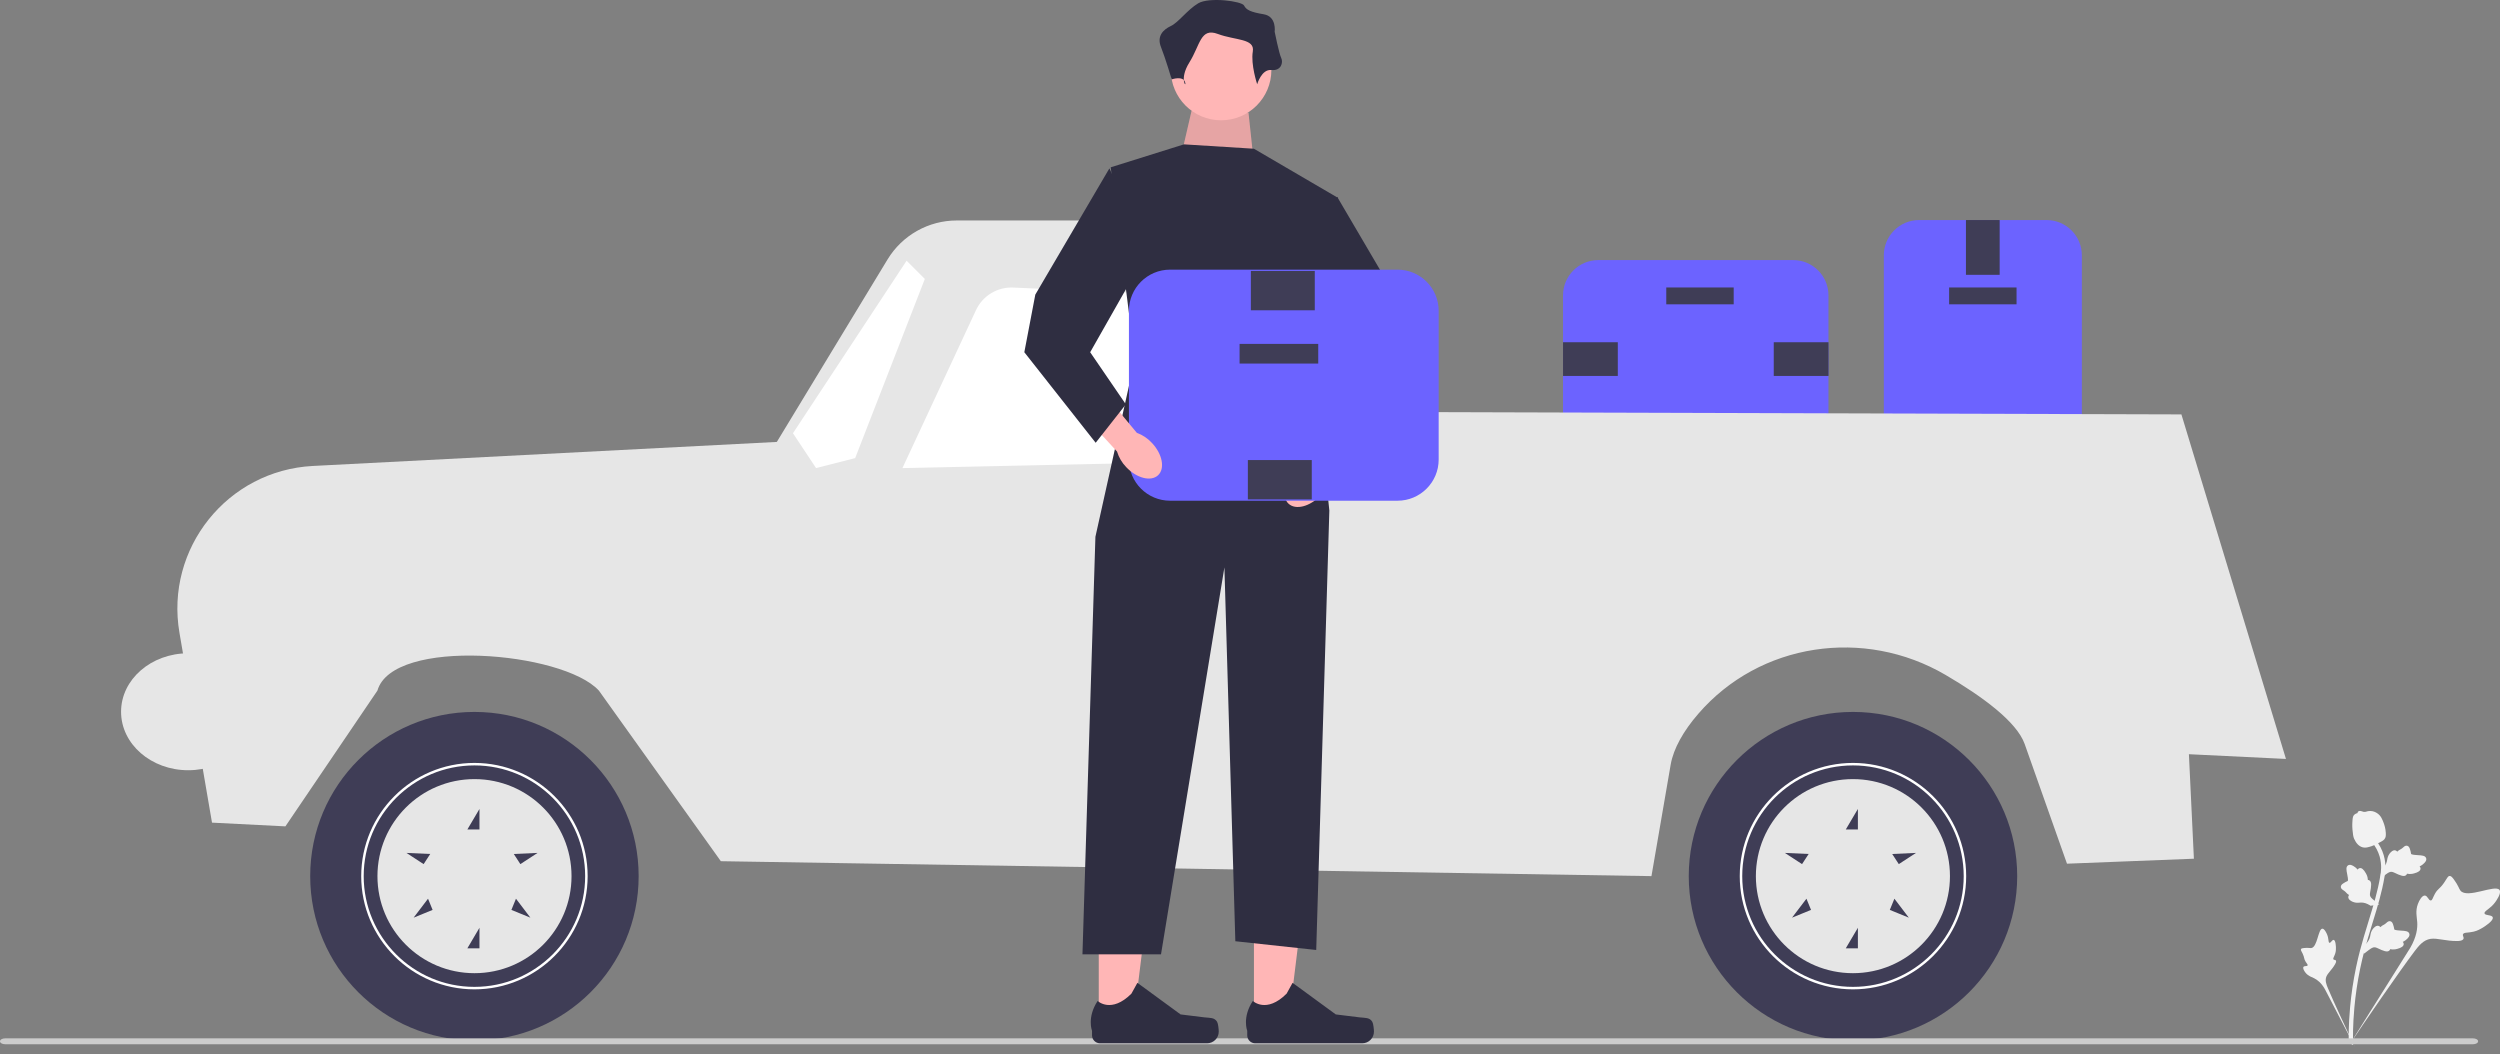<svg width="332" height="140" viewBox="0 0 332 140" fill="none" xmlns="http://www.w3.org/2000/svg">
<rect x="0" y="0" width="332" height="140" fill="#808080" stroke="none"/>
<g clip-path="url(#clip0_1267_881)">
<path d="M250.172 59.792V33.904C250.172 31.323 252.272 29.223 254.853 29.223H271.788C274.37 29.223 276.47 31.323 276.47 33.904V59.792C276.47 62.373 274.37 64.473 271.788 64.473H254.853C252.272 64.473 250.172 62.373 250.172 59.792Z" fill="#6C63FF"/>
<path d="M258.844 40.414H267.797V38.176H258.844V40.414Z" fill="#3F3D56"/>
<path d="M261.078 36.496H265.555V29.222H261.078V36.496Z" fill="#3F3D56"/>
<path d="M261.078 64.473H265.555V57.199H261.078V64.473Z" fill="#3F3D56"/>
<path d="M238.139 60.837H212.251C209.67 60.837 207.57 58.737 207.57 56.156V39.22C207.57 36.639 209.67 34.539 212.251 34.539H238.139C240.721 34.539 242.82 36.639 242.82 39.22V56.156C242.82 58.737 240.721 60.837 238.139 60.837Z" fill="#6C63FF"/>
<path d="M230.234 38.176H221.281V40.414H230.234V38.176Z" fill="#3F3D56"/>
<path d="M214.844 49.925V45.449H207.57V49.925H214.844Z" fill="#3F3D56"/>
<path d="M242.828 49.925V45.449H235.554V49.925H242.828Z" fill="#3F3D56"/>
<path d="M28.154 109.246L23.832 84.036C21.911 72.833 30.203 62.467 41.553 61.879L103.163 58.688L117.867 34.454C119.817 31.241 123.302 29.279 127.06 29.279H171.329C174.808 29.279 177.749 31.86 178.2 35.31L179.324 54.701L289.691 55.032L303.575 100.787L290.688 100.159L291.349 114.037L274.496 114.698L268.879 98.813C267.821 95.822 263.185 92.449 258.367 89.628C247.566 83.302 233.689 85.332 225.515 94.812C223.587 97.048 222.239 99.378 221.862 101.563L219.313 116.35L95.728 114.368L79.531 91.711C74.746 86.503 52.157 84.59 50.122 91.711L37.901 109.741L28.154 109.246Z" fill="#E6E6E6"/>
<path d="M162.469 44.028L166.105 61.169L119.844 62.16L129.614 41.182C130.501 39.279 132.446 38.097 134.544 38.188L156.712 39.152C159.518 39.274 161.886 41.28 162.469 44.028Z" fill="white"/>
<path d="M113.566 60.837L122.818 37.045L120.396 34.623L105.305 57.533L108.371 62.159L113.566 60.837Z" fill="white"/>
<path d="M246.075 138.161C258.119 138.161 267.884 128.397 267.884 116.352C267.884 104.307 258.119 94.543 246.075 94.543C234.03 94.543 224.266 104.307 224.266 116.352C224.266 128.397 234.03 138.161 246.075 138.161Z" fill="#3F3D56"/>
<path d="M231.039 116.351C231.039 108.061 237.784 101.316 246.074 101.316C254.364 101.316 261.109 108.061 261.109 116.351C261.109 124.642 254.364 131.386 246.074 131.386C237.784 131.386 231.039 124.642 231.039 116.351ZM231.37 116.351C231.37 124.459 237.966 131.056 246.074 131.056C254.182 131.056 260.779 124.459 260.779 116.351C260.779 108.243 254.182 101.647 246.074 101.647C237.966 101.647 231.37 108.243 231.37 116.351Z" fill="white"/>
<path d="M233.18 116.352C233.18 123.469 238.949 129.239 246.067 129.239C253.184 129.239 258.954 123.469 258.954 116.352C258.954 109.235 253.184 103.465 246.067 103.465C238.949 103.465 233.18 109.235 233.18 116.352ZM254.444 113.266L252.161 114.754L251.283 113.408L254.444 113.266ZM250.968 120.835L251.576 119.347L253.49 121.866L250.968 120.835ZM245.121 125.935L246.728 123.209V125.935H245.121ZM245.121 110.156L246.728 107.43V110.156H245.121ZM237.982 121.866L239.897 119.347L240.505 120.835L237.982 121.866ZM237.029 113.266L240.189 113.408L239.312 114.754L237.029 113.266Z" fill="#E6E6E6"/>
<path d="M63.004 138.161C75.049 138.161 84.813 128.397 84.813 116.352C84.813 104.307 75.049 94.543 63.004 94.543C50.959 94.543 41.195 104.307 41.195 116.352C41.195 128.397 50.959 138.161 63.004 138.161Z" fill="#3F3D56"/>
<path d="M47.969 116.351C47.969 108.061 54.713 101.316 63.004 101.316C71.294 101.316 78.039 108.061 78.039 116.351C78.039 124.642 71.294 131.386 63.004 131.386C54.713 131.386 47.969 124.642 47.969 116.351ZM48.299 116.351C48.299 124.459 54.896 131.056 63.004 131.056C71.112 131.056 77.708 124.459 77.708 116.351C77.708 108.243 71.112 101.647 63.004 101.647C54.896 101.647 48.299 108.243 48.299 116.351Z" fill="white"/>
<path d="M50.125 116.352C50.125 123.469 55.895 129.239 63.012 129.239C70.129 129.239 75.899 123.469 75.899 116.352C75.899 109.235 70.129 103.465 63.012 103.465C55.895 103.465 50.125 109.235 50.125 116.352ZM71.389 113.266L69.106 114.754L68.229 113.408L71.389 113.266ZM67.913 120.835L68.521 119.347L70.436 121.866L67.913 120.835ZM62.066 125.935L63.673 123.209V125.935H62.066ZM62.066 110.156L63.673 107.43V110.156H62.066ZM54.928 121.866L56.842 119.347L57.45 120.835L54.928 121.866ZM53.974 113.266L57.135 113.408L56.258 114.754L53.974 113.266Z" fill="#E6E6E6"/>
<path d="M154.045 69.924H166.602V67.28H154.045V69.924Z" fill="#3F3D56"/>
<path d="M331.035 121.818C330.918 121.46 330.031 121.618 329.946 121.297C329.861 120.978 330.712 120.711 331.365 119.811C331.483 119.649 332.224 118.627 331.94 118.197C331.401 117.382 327.648 119.411 326.747 118.272C326.55 118.023 326.468 117.593 325.879 116.795C325.645 116.477 325.495 116.324 325.315 116.328C325.061 116.335 324.969 116.653 324.569 117.231C323.968 118.097 323.752 117.988 323.356 118.698C323.062 119.224 323.027 119.561 322.816 119.581C322.516 119.609 322.392 118.953 322.026 118.928C321.652 118.902 321.278 119.55 321.093 120.056C320.745 121.006 320.96 121.732 321.008 122.456C321.06 123.242 320.938 124.394 320.083 125.871L312.023 138.713C313.754 136.095 318.668 128.956 320.648 126.338C321.219 125.582 321.833 124.823 322.778 124.68C323.689 124.543 324.796 124.993 326.341 124.967C326.522 124.964 327.024 124.949 327.146 124.682C327.247 124.462 326.997 124.271 327.088 124.064C327.21 123.786 327.761 123.905 328.511 123.721C329.04 123.591 329.4 123.376 329.709 123.192C329.802 123.136 331.191 122.295 331.035 121.818Z" fill="#F2F2F2"/>
<path d="M309.919 124.817C309.709 124.772 309.531 125.252 309.349 125.202C309.168 125.151 309.282 124.656 309.029 124.076C308.983 123.972 308.696 123.313 308.403 123.328C307.847 123.358 307.761 125.785 306.942 125.899C306.762 125.924 306.528 125.84 305.966 125.898C305.742 125.922 305.624 125.951 305.574 126.041C305.504 126.168 305.634 126.304 305.802 126.667C306.054 127.212 305.938 127.287 306.172 127.686C306.346 127.982 306.501 128.096 306.449 128.206C306.377 128.361 306.019 128.233 305.901 128.405C305.78 128.581 305.99 128.952 306.185 129.189C306.551 129.634 306.97 129.737 307.339 129.923C307.74 130.124 308.27 130.516 308.748 131.362L312.726 139.023C311.94 137.418 309.854 132.947 309.14 131.22C308.934 130.721 308.739 130.201 308.941 129.696C309.136 129.209 309.677 128.796 310.11 128.029C310.161 127.94 310.298 127.689 310.203 127.552C310.124 127.439 309.958 127.507 309.882 127.403C309.781 127.263 309.999 127.027 310.125 126.605C310.214 126.308 310.212 126.069 310.211 125.864C310.21 125.803 310.198 124.879 309.919 124.817Z" fill="#F2F2F2"/>
<path d="M313.883 126.687L314.008 125.533L314.085 125.461C314.439 125.125 314.661 124.77 314.744 124.405C314.758 124.346 314.768 124.288 314.778 124.228C314.82 123.99 314.871 123.695 315.1 123.389C315.227 123.218 315.565 122.832 315.913 122.967C316.007 123.002 316.071 123.063 316.115 123.128C316.126 123.117 316.137 123.106 316.15 123.094C316.3 122.947 316.405 122.894 316.507 122.842C316.585 122.802 316.665 122.762 316.801 122.653C316.861 122.605 316.909 122.562 316.949 122.526C317.071 122.417 317.228 122.289 317.442 122.34C317.669 122.402 317.747 122.618 317.798 122.762C317.891 123.017 317.919 123.193 317.938 123.31C317.945 123.352 317.952 123.4 317.958 123.416C318.008 123.541 318.632 123.574 318.866 123.587C319.394 123.616 319.851 123.64 319.96 124.002C320.039 124.26 319.875 124.542 319.458 124.862C319.329 124.961 319.199 125.03 319.086 125.081C319.155 125.147 319.211 125.236 319.214 125.358C319.222 125.646 318.926 125.867 318.335 126.017C318.189 126.054 317.991 126.104 317.733 126.091C317.611 126.085 317.505 126.066 317.414 126.049C317.4 126.101 317.375 126.155 317.331 126.206C317.199 126.356 316.987 126.394 316.699 126.31C316.381 126.221 316.129 126.1 315.907 125.994C315.714 125.902 315.547 125.823 315.407 125.802C315.146 125.765 314.903 125.926 314.612 126.14L313.883 126.687Z" fill="#F2F2F2"/>
<path d="M315.968 120.113L314.819 120.285L314.73 120.229C314.316 119.971 313.916 119.846 313.541 119.858C313.481 119.86 313.422 119.865 313.361 119.87C313.121 119.89 312.823 119.915 312.469 119.772C312.271 119.692 311.812 119.463 311.854 119.092C311.864 118.992 311.907 118.915 311.959 118.856C311.945 118.849 311.931 118.84 311.917 118.832C311.737 118.723 311.658 118.635 311.583 118.55C311.525 118.485 311.465 118.417 311.325 118.313C311.263 118.268 311.21 118.232 311.165 118.202C311.028 118.112 310.865 117.993 310.859 117.773C310.862 117.538 311.052 117.407 311.177 117.321C311.401 117.167 311.564 117.095 311.672 117.047C311.712 117.03 311.756 117.01 311.77 117C311.878 116.921 311.751 116.309 311.705 116.079C311.599 115.561 311.507 115.113 311.828 114.915C312.058 114.773 312.373 114.861 312.788 115.183C312.917 115.283 313.016 115.391 313.094 115.487C313.14 115.404 313.213 115.327 313.33 115.293C313.607 115.213 313.895 115.442 314.19 115.976C314.263 116.108 314.361 116.287 314.414 116.54C314.439 116.659 314.448 116.767 314.455 116.859C314.508 116.859 314.567 116.87 314.627 116.9C314.806 116.989 314.897 117.185 314.888 117.485C314.883 117.815 314.83 118.089 314.784 118.33C314.744 118.541 314.71 118.723 314.725 118.864C314.755 119.125 314.973 119.319 315.254 119.546L315.968 120.113Z" fill="#F2F2F2"/>
<path d="M316.117 116.664L316.242 115.51L316.319 115.437C316.674 115.102 316.896 114.747 316.979 114.381C316.992 114.323 317.002 114.264 317.013 114.204C317.054 113.967 317.106 113.672 317.334 113.366C317.462 113.195 317.799 112.809 318.148 112.944C318.242 112.979 318.305 113.04 318.349 113.105C318.36 113.093 318.372 113.082 318.384 113.07C318.534 112.924 318.64 112.87 318.741 112.819C318.819 112.779 318.899 112.738 319.036 112.629C319.095 112.582 319.143 112.539 319.183 112.502C319.306 112.393 319.462 112.265 319.676 112.316C319.903 112.378 319.981 112.595 320.033 112.738C320.125 112.994 320.153 113.17 320.172 113.286C320.179 113.329 320.187 113.377 320.193 113.392C320.242 113.518 320.866 113.55 321.101 113.564C321.628 113.592 322.085 113.617 322.195 113.978C322.274 114.237 322.109 114.519 321.693 114.838C321.563 114.938 321.433 115.006 321.32 115.058C321.39 115.123 321.445 115.213 321.448 115.335C321.456 115.623 321.16 115.844 320.57 115.993C320.423 116.031 320.226 116.08 319.967 116.068C319.846 116.062 319.739 116.043 319.648 116.026C319.635 116.077 319.61 116.131 319.565 116.182C319.434 116.333 319.221 116.371 318.933 116.286C318.615 116.198 318.364 116.077 318.142 115.971C317.948 115.879 317.781 115.8 317.641 115.778C317.38 115.742 317.137 115.903 316.846 116.117L316.117 116.664Z" fill="#F2F2F2"/>
<path d="M312.402 138.779L312.199 138.579L311.917 138.549C311.919 138.523 311.917 138.46 311.915 138.364C311.904 137.833 311.87 136.217 312.095 133.734C312.252 132.001 312.515 130.241 312.875 128.504C313.237 126.764 313.612 125.469 313.913 124.428C314.14 123.643 314.37 122.899 314.594 122.174C315.191 120.236 315.756 118.406 316.105 116.318C316.183 115.852 316.346 114.882 316.013 113.737C315.82 113.073 315.49 112.448 315.031 111.88L315.475 111.521C315.981 112.149 316.347 112.841 316.561 113.579C316.93 114.848 316.753 115.905 316.668 116.413C316.312 118.537 315.742 120.385 315.139 122.341C314.916 123.064 314.687 123.805 314.461 124.587C314.162 125.618 313.791 126.901 313.434 128.619C313.078 130.336 312.818 132.074 312.663 133.785C312.441 136.237 312.474 137.829 312.485 138.352C312.491 138.631 312.492 138.689 312.402 138.779Z" fill="#F2F2F2"/>
<path d="M313.812 112.537C313.789 112.532 313.766 112.526 313.743 112.519C313.274 112.388 312.899 112.006 312.626 111.385C312.498 111.093 312.468 110.785 312.408 110.172C312.398 110.077 312.357 109.599 312.408 108.965C312.441 108.55 312.486 108.384 312.599 108.253C312.724 108.108 312.892 108.024 313.071 107.983C313.076 107.928 313.094 107.874 313.129 107.823C313.276 107.612 313.521 107.699 313.654 107.744C313.722 107.768 313.805 107.799 313.899 107.815C314.047 107.84 314.135 107.814 314.269 107.775C314.397 107.738 314.556 107.692 314.776 107.696C315.209 107.702 315.53 107.897 315.636 107.961C316.193 108.296 316.386 108.83 316.609 109.449C316.653 109.573 316.8 110.021 316.834 110.599C316.859 111.015 316.804 111.186 316.741 111.307C316.614 111.558 316.418 111.674 315.932 111.919C315.425 112.175 315.17 112.303 314.961 112.369C314.476 112.521 314.171 112.617 313.812 112.537Z" fill="#F2F2F2"/>
<path d="M0 138.284C0 138.502 0.306 138.677 0.686 138.677H328.407C328.788 138.677 329.093 138.502 329.093 138.284C329.093 138.066 328.788 137.891 328.407 137.891H0.686C0.306 137.891 0 138.066 0 138.284Z" fill="#CCCCCC"/>
<path d="M166.524 135.801L171.112 135.8L173.295 118.104L166.523 118.104L166.524 135.801Z" fill="#FFB6B6"/>
<path d="M182.242 135.696C182.384 135.937 182.46 136.713 182.46 136.993C182.46 137.853 181.763 138.55 180.903 138.55L166.694 138.55C166.107 138.55 165.632 138.074 165.632 137.488V136.896C165.632 136.896 164.929 135.118 166.376 132.927C166.376 132.927 168.174 134.643 170.862 131.955L171.654 130.52L177.391 134.715L180.571 135.107C181.267 135.192 181.884 135.093 182.242 135.696Z" fill="#2F2E41"/>
<path d="M145.915 135.801L150.503 135.8L152.686 118.104L145.914 118.104L145.915 135.801Z" fill="#FFB6B6"/>
<path d="M161.632 135.696C161.775 135.937 161.85 136.713 161.85 136.993C161.85 137.853 161.153 138.55 160.293 138.55L146.085 138.55C145.498 138.55 145.022 138.074 145.022 137.488V136.896C145.022 136.896 144.319 135.118 145.766 132.927C145.766 132.927 147.565 134.643 150.253 131.955L151.045 130.52L156.782 134.715L159.962 135.107C160.657 135.192 161.274 135.093 161.632 135.696Z" fill="#2F2E41"/>
<path d="M165.798 14.96L166.669 23.09L156.508 22.219L158.25 14.67L165.798 14.96Z" fill="#FFB6B6"/>
<path opacity="0.1" d="M165.798 14.96L166.669 23.09L156.508 22.219L158.25 14.67L165.798 14.96Z" fill="black"/>
<path d="M162.162 15.976C165.85 15.976 168.84 12.987 168.84 9.299C168.84 5.611 165.85 2.621 162.162 2.621C158.474 2.621 155.484 5.611 155.484 9.299C155.484 12.987 158.474 15.976 162.162 15.976Z" fill="#FFB6B6"/>
<path d="M166.521 19.751L177.698 26.283L174.036 43.993L176.537 67.801L174.795 126.158L164.053 124.997L162.601 75.35L154.181 126.739H143.75L145.471 71.285L150.697 47.768L147.504 22.218L157.23 19.17L166.521 19.751Z" fill="#2F2E41"/>
<path d="M166.953 11.187C166.953 11.187 167.534 9.154 168.84 9.299C170.147 9.444 170.437 8.283 170.147 7.702C169.857 7.122 169.276 4.218 169.276 4.218C169.276 4.218 169.566 2.186 167.824 1.896C166.082 1.605 165.502 1.315 165.211 0.734C164.921 0.154 160.566 -0.427 159.114 0.444C157.663 1.315 156.501 2.986 155.485 3.457C154.469 3.928 153.598 4.799 154.179 6.251C154.759 7.702 155.601 10.542 155.601 10.542C155.601 10.542 157.082 10.025 157.372 10.896C157.663 11.767 156.501 10.606 157.953 8.283C159.405 5.96 159.405 3.638 161.727 4.509C164.05 5.38 166.663 5.09 166.373 6.832C166.082 8.573 166.953 11.187 166.953 11.187Z" fill="#2F2E41"/>
<path d="M171.932 62.593C170.535 64.073 170.165 65.993 171.107 66.882C172.049 67.772 173.945 67.293 175.343 65.812C175.909 65.228 176.328 64.518 176.563 63.739L182.405 57.395L179.37 54.717L173.933 61.255C173.169 61.535 172.483 61.994 171.932 62.593Z" fill="#FFB6B6"/>
<path d="M177.578 26.139L187.416 42.9L188.873 50.551L179.4 62.575L175.392 57.474L180.128 50.551L172.477 37.07L177.578 26.139Z" fill="#2F2E41"/>
<path d="M149.922 61.033V41.271C149.922 38.259 152.372 35.809 155.384 35.809H185.593C188.605 35.809 191.055 38.259 191.055 41.271V61.033C191.055 64.045 188.605 66.495 185.593 66.495H155.384C152.372 66.495 149.922 64.045 149.922 61.033Z" fill="#6C63FF"/>
<path d="M164.616 48.281H175.062V45.67H164.616V48.281Z" fill="#3F3D56"/>
<path d="M174.203 66.319V61.096H165.715V66.319H174.203Z" fill="#3F3D56"/>
<path d="M174.602 41.206V35.982H166.114V41.206H174.602Z" fill="#3F3D56"/>
<path d="M152.973 58.818C154.371 60.297 154.74 62.218 153.798 63.107C152.856 63.996 150.96 63.517 149.562 62.037C148.996 61.453 148.577 60.742 148.342 59.964L142.5 53.619L145.536 50.941L150.973 57.48C151.737 57.76 152.423 58.218 152.973 58.818Z" fill="#FFB6B6"/>
<path d="M147.327 22.363L137.489 39.124L136.031 46.776L145.505 58.8L149.513 53.699L144.776 46.776L152.428 33.294L147.327 22.363Z" fill="#2F2E41"/>
<path d="M25 102.287C29.927 102.287 33.922 98.81 33.922 94.521C33.922 90.233 29.927 86.756 25 86.756C20.073 86.756 16.078 90.233 16.078 94.521C16.078 98.81 20.073 102.287 25 102.287Z" fill="#E6E6E6"/>
</g>
<defs>
<clipPath id="clip0_1267_881">
<rect width="332" height="139.022" fill="white"/>
</clipPath>
</defs>
</svg>
